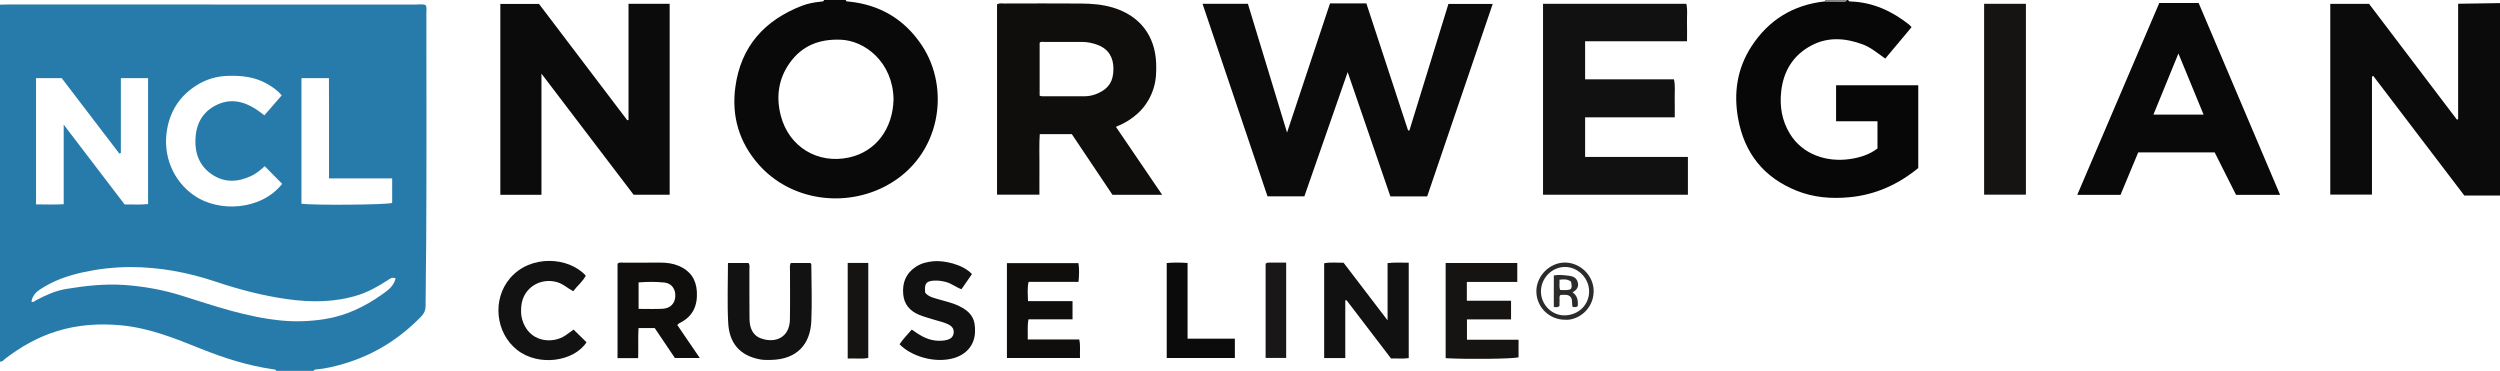 <?xml version="1.0" encoding="iso-8859-1"?>
<!-- Generator: Adobe Illustrator 27.0.0, SVG Export Plug-In . SVG Version: 6.00 Build 0)  -->
<svg version="1.1" id="Layer_1" xmlns="http://www.w3.org/2000/svg" xmlns:xlink="http://www.w3.org/1999/xlink" x="0px" y="0px"
	 viewBox="0 0 1611 239" style="enable-background:new 0 0 1611 239;" xml:space="preserve">
<g>
	<path style="fill:#267BAB;" d="M0,3c1.831-0.038,3.662-0.109,5.493-0.109C93.131,2.885,180.77,2.883,268.408,2.908
		c1.953,0.001,3.967-0.425,5.885,0.399c0.899,1.6,0.46,3.297,0.46,4.914c0.018,49.484,0.181,98.969-0.121,148.452
		c-0.082,13.477-0.339,26.962-0.381,40.443c-0.008,2.715-0.877,4.819-2.699,6.7c-13.793,14.243-30.017,24.514-49.05,30.307
		c-6.369,1.939-12.788,3.468-19.431,4.017c-0.378,0.031-0.716,0.562-1.072,0.86c-8,0-16,0-24,0c-0.324-1.017-1.198-0.93-2.01-1.045
		c-16.191-2.285-31.63-7.239-46.742-13.302c-16.62-6.669-33.13-13.357-51.316-15.032c-14.132-1.302-27.894-0.379-41.335,3.796
		c-12.145,3.772-23.15,9.971-33.239,17.748C2.348,231.943,1.586,233.248,0,233C0,156.333,0,79.667,0,3z M95.425,50.363
		c-5.914,0-11.483,0-17.543,0c0,16.186,0,32.188,0,48.191c-0.333,0.13-0.666,0.26-0.998,0.39
		C64.431,82.639,51.978,66.335,39.754,50.331c-5.784,0-11.057,0-16.533,0c0,27.146,0,54.047,0,81.366
		c5.944,0.08,11.653,0.209,17.826-0.099c0-17.165,0-33.657,0-51.279c13.6,17.814,26.471,34.673,39.287,51.461
		c5.277-0.163,10.207,0.324,15.09-0.299C95.425,104.116,95.425,77.377,95.425,50.363z M181.52,61.468
		c-2.87-3.437-6.06-5.512-9.362-7.412c-7.917-4.557-16.543-5.449-25.498-5.161c-7.358,0.237-14.076,2.291-20.187,6.197
		c-10.306,6.587-16.554,15.853-18.763,28.057c-3.05,16.851,3.72,33.53,17.667,43.016c15.792,10.741,42.764,9.516,56.459-7.687
		c-3.724-3.767-7.447-7.534-11.253-11.385c-2.637,2.467-5.384,4.691-8.503,6.184c-8.598,4.117-17.302,4.686-25.522-0.886
		c-7.806-5.291-10.914-13.062-10.64-22.31c0.286-9.671,4.103-17.434,12.855-22.053c8.949-4.723,17.616-3.114,25.843,2.123
		c1.933,1.23,3.721,2.688,5.75,4.167C174.116,69.998,177.693,65.877,181.52,61.468z M254.93,179.342
		c-2.522-0.981-3.834,0.443-5.339,1.393c-5.894,3.721-11.867,7.21-18.602,9.363c-15.089,4.822-30.464,4.821-45.861,2.671
		c-15.768-2.202-31.162-6.237-46.258-11.302c-17.901-6.005-36.224-9.412-55.14-9.359c-9.99,0.028-19.917,1.127-29.638,3.214
		c-10.059,2.159-19.802,5.479-28.486,11.33c-2.866,1.931-4.779,4.295-5.363,7.697c1.52,0.644,2.135-0.407,2.943-0.837
		c6.18-3.286,12.604-6.198,19.478-7.32c12.425-2.027,24.878-3.446,37.614-2.548c12.679,0.894,24.983,3.137,37.031,6.939
		c20.998,6.626,41.827,13.807,63.962,15.96c9.358,0.91,18.648,0.538,27.837-0.891c13.669-2.125,25.945-7.967,37.141-15.943
		C249.802,187.177,253.716,184.586,254.93,179.342z M252.712,114.974c-13.719,0-27.095,0-40.705,0c0-5.878,0-11.191,0-16.503
		c0-5.332,0-10.663,0-15.995c0-5.498,0.006-10.996-0.001-16.494c-0.006-5.252-0.025-10.504-0.038-15.64c-6.334,0-11.936,0-17.711,0
		c0,27.158,0,54.058,0,80.923c7.716,1.119,54.994,0.732,58.455-0.499C252.712,125.853,252.712,120.878,252.712,114.974z"/>
	<path style="fill:#0C0B0B;" d="M1611,126c-7.641,0-15.282,0-22.986,0c-19.685-25.855-39.164-51.441-58.644-77.028
		c-0.292,0.113-0.584,0.226-0.876,0.338c0,25.252,0,50.504,0,76.102c-9.128,0-17.829,0-26.863,0c0-40.947,0-81.807,0-122.921
		c8.361,0,16.464,0,25,0c18.766,24.734,37.7,49.69,56.633,74.645c0.253-0.133,0.506-0.265,0.76-0.398c0-24.602,0-49.204,0-74.323
		C1593.167,2.275,1602.083,2.137,1611,2C1611,43.333,1611,84.667,1611,126z"/>
	<path style="fill:#0A0909;" d="M545,0c0.229,1.135,1.14,0.923,1.93,1.002c20.069,2.02,35.847,11.385,47.036,28.108
		c18.698,27.945,12.477,71.371-22.474,90.38c-27.006,14.687-62.026,9.872-82.598-13.458c-12.521-14.2-17.579-31.017-15.048-49.864
		c3.534-26.317,18.853-43.164,43.07-52.503c3.821-1.473,7.991-2.197,12.135-2.62C529.846,0.964,530.751,1.097,531,0
		C535.667,0,540.333,0,545,0z M575.799,63.853c-0.426-23.434-18.112-37.819-34.432-38.294c-13.449-0.391-24.418,3.796-32.365,14.85
		c-7.491,10.419-8.998,22.172-5.838,34.209c5.299,20.187,23.876,31.239,43.965,26.869C564.521,97.704,575.431,82.824,575.799,63.853
		z"/>
	<path style="fill:#080707;" d="M1191,0c0.262,1.115,1.167,0.939,1.961,0.972c14.164,0.585,26.305,6.24,37.252,14.875
		c0.504,0.398,0.897,0.937,1.59,1.676c-5.687,6.792-11.304,13.5-16.946,20.237c-4.943-3.507-9.272-7.226-14.638-9.196
		c-10.996-4.038-22.104-4.948-32.786,0.649c-11.933,6.254-18.234,16.615-19.659,29.876c-1.018,9.479,0.507,18.577,5.483,26.864
		c8.388,13.972,24.266,18.567,38.424,16.597c6.42-0.893,12.66-2.702,18.166-6.863c0-5.622,0-11.398,0-17.533
		c-8.855,0-17.608,0-26.682,0c0-7.884,0-15.416,0-23.197c17.625,0,35.174,0,52.961,0c0,17.816,0,35.41,0,53.332
		c-12.9,10.531-27.45,17.233-44.431,18.817c-11.67,1.089-22.979,0.161-33.796-4.154c-21.295-8.494-33.91-24.283-37.914-46.849
		c-2.899-16.334-0.536-31.886,8.469-45.92c11.059-17.237,26.998-27.038,47.451-29.293c4.221,0.038,8.442,0.078,12.662,0.114
		c0.71,0.006,1.226-0.283,1.433-1.005C1190.333,0,1190.667,0,1191,0z"/>
	<path style="fill:#848181;" d="M1190,0c-0.206,0.721-0.723,1.011-1.433,1.005c-4.221-0.035-8.442-0.075-12.662-0.114
		c0.157-0.284,0.189-0.581,0.095-0.891C1180.667,0,1185.333,0,1190,0z"/>
	<path style="fill:#0C0B0B;" d="M857.052,2.193c8.087,0,15.558,0,23.434,0c8.949,27.263,17.901,54.535,26.853,81.807
		c0.287,0.043,0.573,0.086,0.86,0.128c8.368-27.13,16.735-54.259,25.172-81.611c9.376,0,18.646,0,28.532,0
		c-14.12,41.479-28.161,82.728-42.231,124.062c-7.89,0-15.519,0-23.715,0c-9.02-26.257-18.093-52.667-27.52-80.106
		c-9.478,27.192-18.669,53.558-27.907,80.063c-7.818,0-15.441,0-23.744,0c-13.871-41.107-27.814-82.426-41.873-124.088
		c9.956,0,19.403,0,29.231,0c8.312,27.347,16.631,54.719,25.222,82.985C838.768,57.161,847.88,29.769,857.052,2.193z"/>
	<path style="fill:#0C0B0B;" d="M348.916,125.551c-8.969,0-17.562,0-26.5,0c0-40.973,0-81.842,0-123.012c8.104,0,16.204,0,24.928,0
		c18.766,24.73,37.828,49.849,56.889,74.969c0.262-0.096,0.523-0.191,0.785-0.287c0-24.861,0-49.722,0-74.78
		c9.001,0,17.593,0,26.516,0c0,41.026,0,81.89,0,123.039c-7.697,0-15.293,0-23.234,0c-19.464-25.573-39.065-51.326-59.385-78.024
		C348.916,74.222,348.916,99.783,348.916,125.551z"/>
	<path style="fill:#0F0E0D;" d="M719.09,81.712c9.877,14.524,19.624,28.858,29.783,43.796c-11.171,0-21.404,0-32.013,0
		c-8.649-12.906-17.419-25.995-26.194-39.09c-6.804,0-13.437,0-20.636,0c-0.474,6.471-0.165,12.889-0.221,19.289
		c-0.056,6.467-0.012,12.935-0.012,19.728c-9.244,0-18.128,0-27.309,0c0-40.981,0-81.839,0-122.597
		c1.61-0.996,3.145-0.578,4.597-0.581c16.489-0.034,32.978-0.103,49.466,0.018c6.979,0.051,13.928,0.586,20.7,2.63
		c17.149,5.176,27.125,18.009,27.775,35.854c0.194,5.342,0.029,10.616-1.553,15.794c-3.249,10.633-10.148,18.093-19.864,23.145
		C722.309,80.372,720.93,80.897,719.09,81.712z M669.945,61.661c0.615,0.158,1.074,0.378,1.533,0.379
		c9.154,0.009,18.308-0.036,27.461-0.005c3.227,0.011,6.302-0.805,9.11-2.149c6.564-3.143,9.434-7.568,9.449-15.549
		c0.013-7.022-2.952-12.56-9.839-15.27c-3.403-1.339-6.973-2.075-10.671-2.066c-7.989,0.019-15.978-0.01-23.967,0.025
		c-1.087,0.005-2.348-0.451-3.075,0.603C669.945,39.054,669.945,50.327,669.945,61.661z"/>
	<path style="fill:#121111;" d="M994.329,2.47c30.828,0,61.414,0,92.34,0c0.916,3.801,0.328,7.761,0.427,11.667
		c0.101,3.987,0.022,7.98,0.022,12.463c-21.948,0-43.675,0-65.674,0c0,8.39,0,16.286,0,24.526c19.111,0,38.038,0,57.243,0
		c0.967,4.174,0.4,8.133,0.496,12.039c0.098,3.984,0.021,7.972,0.021,12.436c-19.333,0-38.404,0-57.754,0c0,8.705,0,16.934,0,25.534
		c22.083,0,44,0,66.235,0c0,8.258,0,16.157,0,24.346c-31.006,0-62.049,0-93.357,0C994.329,84.443,994.329,43.576,994.329,2.47z"/>
	<path style="fill:#0A0909;" d="M1391.438,1.933c8.45,0,16.73,0,25.37,0c17.428,41.057,34.875,82.159,52.482,123.637
		c-9.716,0-18.836,0-28.382,0c-4.525-8.99-9.125-18.131-13.778-27.375c-16.404,0-32.695,0-49.259,0
		c-3.786,9.082-7.595,18.217-11.419,27.389c-9.244,0-18.201,0-27.875,0C1356.296,84.137,1373.84,43.097,1391.438,1.933z
		 M1403.776,34.465c-5.58,13.649-10.777,26.359-16.105,39.391c11.088,0,21.543,0,32.315,0
		C1414.629,60.838,1409.368,48.054,1403.776,34.465z"/>
	<path style="fill:#151413;" d="M1278.563,2.463c9.038,0,17.802,0,26.938,0c0,40.928,0,81.795,0,122.987c-8.873,0-17.761,0-26.938,0
		C1278.563,84.563,1278.563,43.812,1278.563,2.463z"/>
	<path style="fill:#121111;" d="M866.898,193.569c0,12.288,0,24.576,0,37.15c-4.602,0-8.988,0-13.607,0c0-20.329,0-40.57,0-61.061
		c4.087-0.848,8.197-0.288,12.504-0.358c9.234,12.091,18.48,24.196,28.361,37.134c0-12.832,0-24.597,0-36.883
		c4.655-0.58,9.027-0.242,13.627-0.273c0,20.629,0,40.875,0,61.48c-3.675,0.556-7.442,0.108-11.387,0.257
		c-9.569-12.531-19.123-25.042-28.677-37.554C867.445,193.498,867.171,193.533,866.898,193.569z"/>
	<path style="fill:#0F0E0D;" d="M436.454,209.439c4.874,7.152,9.545,14.005,14.496,21.271c-5.455,0-10.47,0-16.031,0
		c-4.201-6.23-8.639-12.809-13.027-19.315c-3.447,0-6.597,0-10.434,0c-0.401,6.413,0.001,12.816-0.234,19.386
		c-4.537,0-8.792,0-13.282,0c0-20.39,0-40.637,0-60.818c1.181-1.196,2.593-0.695,3.863-0.703c7.997-0.047,15.995-0.01,23.993-0.03
		c4.035-0.01,8.002,0.573,11.689,2.145c7.215,3.077,11.109,8.527,11.57,16.528c0.532,9.243-2.692,16.204-11.257,20.32
		C437.377,208.427,437.071,208.871,436.454,209.439z M411.509,199.039c5.409,0,10.41,0.191,15.39-0.053
		c5.081-0.249,8.127-3.484,8.276-8.199c0.148-4.675-2.47-8.255-7.077-8.725c-5.425-0.554-10.906-0.543-16.589-0.071
		C411.509,187.636,411.509,193.058,411.509,199.039z"/>
	<path style="fill:#151413;" d="M978.556,218.923c0,4.115,0,7.721,0,11.341c-3.682,1.005-32.164,1.362-46.982,0.553
		c0-20.338,0-40.697,0-61.323c15.396,0,30.635,0,46.156,0c0,3.969,0,7.87,0,12.204c-10.81,0-21.546,0-32.496,0
		c0,4.186,0,7.951,0,12.113c9.388,0,18.795,0,28.486,0c0,4.117,0,7.858,0,11.999c-9.303,0-18.71,0-28.411,0c0,4.451,0,8.52,0,13.112
		C956.251,218.923,967.301,218.923,978.556,218.923z"/>
	<path style="fill:#0F0E0D;" d="M648.864,230.68c0-20.526,0-40.656,0-61.114c15.364,0,30.576,0,46.099,0
		c0.561,3.931,0.46,7.814,0.022,12.08c-10.772,0-21.376,0-32.179,0c-0.912,4.212-0.463,8.083-0.358,12.389
		c9.719,0,19.131,0,28.689,0c0,4.057,0,7.682,0,11.732c-9.344,0-18.764,0-28.395,0c-0.847,4.453-0.278,8.533-0.481,12.999
		c11.209,0,22.116,0,33.198,0c0.937,4.09,0.265,7.853,0.497,11.914C680.212,230.68,664.676,230.68,648.864,230.68z"/>
	<path style="fill:#131212;" d="M469.099,169.456c4.744,0,8.999,0,13.179,0c1.067,1.321,0.634,2.707,0.639,3.978
		c0.041,10.664-0.075,21.329,0.067,31.991c0.075,5.629,1.784,10.714,7.68,12.741c9.409,3.234,18.138-1.058,18.351-12.147
		c0.202-10.493,0.025-20.994,0.066-31.491c0.006-1.614-0.4-3.3,0.502-5.066c4.245,0,8.499,0,12.66,0
		c0.263,0.426,0.574,0.694,0.575,0.963c0.057,12.16,0.538,24.341,0.003,36.476c-0.662,15.024-9.318,24.647-25.844,25.019
		c-2.325,0.052-4.706,0.126-6.975-0.285c-14.089-2.552-20.1-11.33-20.755-23.644C468.577,195.37,469.099,182.685,469.099,169.456z"
		/>
	<path style="fill:#121111;" d="M626.323,176.618c-2.198,3.179-4.437,6.417-6.742,9.751c-3.587-1.266-6.393-3.705-9.975-4.648
		c-2.464-0.648-4.875-1.002-7.353-0.905c-5.428,0.213-6.737,1.926-6.051,7.833c2.296,2.792,5.826,3.381,9.117,4.365
		c4.122,1.232,8.362,2.115,12.269,3.972c9.065,4.308,11.042,9.339,10.704,17.251c-0.348,8.144-5.585,14.173-13.6,16.509
		c-12.727,3.71-28.124-1.568-35.007-8.918c2.227-3.33,5.077-6.253,7.852-9.455c4.727,3.335,9.392,6.467,15.267,7.073
		c2.701,0.279,5.322,0.211,7.89-0.543c2.03-0.596,3.512-1.907,3.828-4.151c0.343-2.435-0.732-4.209-2.796-5.371
		c-3.061-1.723-6.524-2.319-9.823-3.374c-3.305-1.058-6.708-1.893-9.884-3.255c-5.712-2.451-9.403-6.61-9.98-13.111
		c-0.656-7.393,1.649-13.356,7.955-17.613c3.573-2.412,7.642-3.339,11.746-3.698C607.968,167.786,620.187,170.05,626.323,176.618z"
		/>
	<path style="fill:#131212;" d="M369.618,212.385c2.95,2.893,5.662,5.553,8.339,8.179c-8.201,12.523-31.019,15.766-44.747,4.914
		c-13.996-11.064-16.165-32.689-4.469-46.28c13.154-15.284,37.705-13.71,48.714-1.589c-1.89,3.867-5.42,6.488-8.083,10.067
		c-3.663-1.968-6.634-4.887-10.779-5.973c-10.758-2.819-21.322,3.963-22.596,14.96c-0.342,2.949-0.403,5.952,0.402,8.902
		c4.126,15.106,19.596,16.359,28.087,10.511C366.125,214.947,367.718,213.755,369.618,212.385z"/>
	<path style="fill:#0C0B0B;" d="M765.27,218.231c10.419,0,20.331,0,30.48,0c0,4.327,0,8.247,0,12.473c-14.499,0-29.056,0-43.915,0
		c0-20.263,0-40.618,0-61.199c4.451-0.429,8.683-0.353,13.435-0.044C765.27,185.732,765.27,201.778,765.27,218.231z"/>
	<path style="fill:#151413;" d="M546.262,169.448c4.424,0,8.674,0,13.252,0c0,20.383,0,40.608,0,61.172
		c-4.187,0.894-8.597,0.162-13.252,0.424C546.262,210.394,546.262,190.032,546.262,169.448z"/>
	<path style="fill:#191717;" d="M815.561,169.944c0.936-0.87,1.796-0.71,2.604-0.714c3.46-0.016,6.919-0.007,10.644-0.007
		c0,20.607,0,40.841,0,61.434c-4.158,0-8.553,0-13.248,0C815.561,210.531,815.561,190.306,815.561,169.944z"/>
	<path style="fill:#2C2B2A;" d="M1008.582,206.04c-10.165,0.024-18.409-8.02-18.55-18.102c-0.141-10.07,8.653-18.914,18.644-18.749
		c9.953,0.164,18.418,8.703,18.282,18.574C1026.793,199.762,1016.314,206.645,1008.582,206.04z M1024.026,187.599
		c-0.088-8.4-7.234-15.566-15.526-15.566c-8.569,0-15.648,7.342-15.514,16.056c0.125,8.133,6.981,15.49,15.731,15.131
		C1017.453,202.861,1024.116,196.227,1024.026,187.599z"/>
	<path style="fill:#2C2B2A;" d="M1016.704,197.326c-1.333,0.906-2.246,0.53-3.292,0.433c-0.892-2.377,0.462-5.276-2.022-7.003
		c-1.82-1.266-3.823-0.627-5.731-0.736c-1.2,1.126-0.564,2.533-0.673,3.793c-0.098,1.136-0.021,2.287-0.021,3.185
		c-1.112,1.36-2.283,0.902-3.691,0.819c0-6.698,0-13.398,0-20.314c3.304-0.66,6.528-0.164,9.78,0.199
		c2.72,0.304,4.833,1.336,5.62,4.057c0.871,3.011-0.573,5.085-3.312,6.637C1016.535,190.584,1017.022,193.749,1016.704,197.326z
		 M1004.941,180.272c0.178,2.506-0.372,4.619,0.429,6.594c7.467,0.342,8.11-0.171,6.976-5.416
		C1010.235,179.874,1007.869,179.822,1004.941,180.272z"/>
</g>
</svg>
